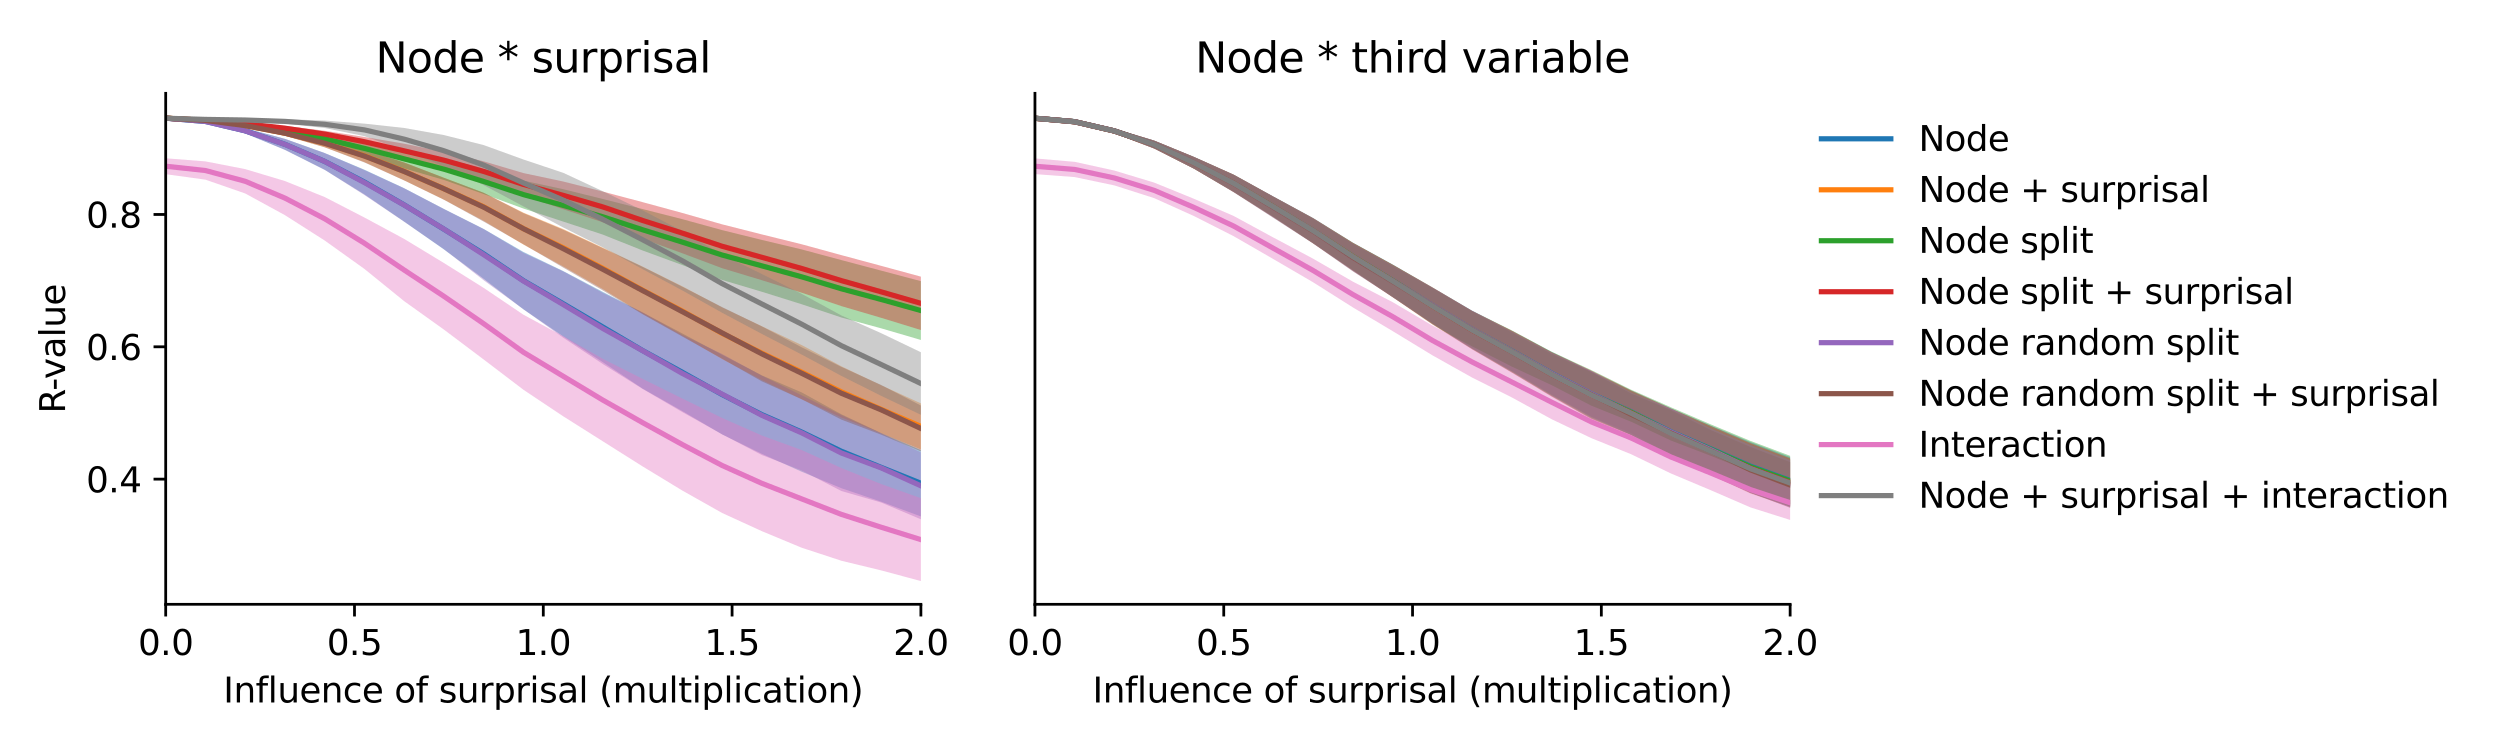 <?xml version="1.0" encoding="utf-8" standalone="no"?>
<!DOCTYPE svg PUBLIC "-//W3C//DTD SVG 1.1//EN"
  "http://www.w3.org/Graphics/SVG/1.1/DTD/svg11.dtd">
<svg xmlns:xlink="http://www.w3.org/1999/xlink" width="720pt" height="216pt" viewBox="0 0 720 216" xmlns="http://www.w3.org/2000/svg" version="1.1">
 <defs>
  <style type="text/css">*{stroke-linejoin: round; stroke-linecap: butt}</style>
 </defs>
 <g id="figure_1">
  <g id="patch_1">
   <path d="M 0 216 
L 720 216 
L 720 0 
L 0 0 
z
" style="fill: #ffffff"/>
  </g>
  <g id="axes_1">
   <g id="patch_2">
    <path d="M 47.72 174.04 
L 265.215 174.04 
L 265.215 26.88 
L 47.72 26.88 
z
" style="fill: #ffffff"/>
   </g>
   <g id="PolyCollection_1">
    <path d="M 47.72 33.58 
L 47.72 34.454 
L 59.167 35.411 
L 70.614 38.407 
L 82.061 43.146 
L 93.508 48.897 
L 104.956 55.988 
L 116.403 63.816 
L 127.85 71.83 
L 139.297 80.292 
L 150.744 89.081 
L 162.191 96.871 
L 173.638 104.326 
L 185.085 111.933 
L 196.532 118.405 
L 207.979 125.109 
L 219.427 130.717 
L 230.874 135.855 
L 242.321 140.608 
L 253.768 144.483 
L 265.215 148.742 
L 265.215 129.612 
L 265.215 129.612 
L 253.768 124.71 
L 242.321 119.317 
L 230.874 113.011 
L 219.427 108.118 
L 207.979 102.182 
L 196.532 96.045 
L 185.085 89.991 
L 173.638 84.069 
L 162.191 78.059 
L 150.744 72.557 
L 139.297 65.938 
L 127.85 60.186 
L 116.403 54.203 
L 104.956 48.875 
L 93.508 44.076 
L 82.061 39.989 
L 70.614 36.912 
L 59.167 34.542 
L 47.72 33.58 
z
" clip-path="url(#pd50d7412ef)" style="fill: #1f77b4; fill-opacity: 0.4"/>
   </g>
   <g id="PolyCollection_2">
    <path d="M 47.72 33.589 
L 47.72 34.464 
L 59.167 35.109 
L 70.614 36.614 
L 82.061 39.085 
L 93.508 42.406 
L 104.956 46.691 
L 116.403 51.941 
L 127.85 57.503 
L 139.297 63.602 
L 150.744 70.438 
L 162.191 76.737 
L 173.638 83.281 
L 185.085 90.374 
L 196.532 96.726 
L 207.979 103.448 
L 219.427 109.465 
L 230.874 114.988 
L 242.321 120.233 
L 253.768 124.807 
L 265.215 129.442 
L 265.215 116.173 
L 265.215 116.173 
L 253.768 110.964 
L 242.321 105.496 
L 230.874 99.374 
L 219.427 93.964 
L 207.979 88.55 
L 196.532 82.46 
L 185.085 76.786 
L 173.638 71.323 
L 162.191 65.953 
L 150.744 61.233 
L 139.297 55.53 
L 127.85 51.183 
L 116.403 46.773 
L 104.956 43.049 
L 93.508 40.081 
L 82.061 37.625 
L 70.614 35.71 
L 59.167 34.253 
L 47.72 33.589 
z
" clip-path="url(#pd50d7412ef)" style="fill: #ff7f0e; fill-opacity: 0.4"/>
   </g>
   <g id="PolyCollection_3">
    <path d="M 47.72 33.602 
L 47.72 34.456 
L 59.167 35.209 
L 70.614 36.628 
L 82.061 38.808 
L 93.508 41.344 
L 104.956 44.738 
L 116.403 48.499 
L 127.85 51.825 
L 139.297 55.895 
L 150.744 60.063 
L 162.191 63.817 
L 173.638 67.578 
L 185.085 72.148 
L 196.532 76.349 
L 207.979 80.627 
L 219.427 84.036 
L 230.874 87.622 
L 242.321 91.445 
L 253.768 94.558 
L 265.215 97.912 
L 265.215 80.972 
L 265.215 80.972 
L 253.768 77.939 
L 242.321 74.905 
L 230.874 71.832 
L 219.427 69.104 
L 207.979 66.277 
L 196.532 63.127 
L 185.085 60.214 
L 173.638 57.32 
L 162.191 54.485 
L 150.744 52.032 
L 139.297 48.658 
L 127.85 45.616 
L 116.403 43.018 
L 104.956 40.748 
L 93.508 38.552 
L 82.061 36.779 
L 70.614 35.476 
L 59.167 34.38 
L 47.72 33.602 
z
" clip-path="url(#pd50d7412ef)" style="fill: #2ca02c; fill-opacity: 0.4"/>
   </g>
   <g id="PolyCollection_4">
    <path d="M 47.72 33.613 
L 47.72 34.469 
L 59.167 35.093 
L 70.614 36.103 
L 82.061 37.609 
L 93.508 39.552 
L 104.956 42.209 
L 116.403 45.501 
L 127.85 48.541 
L 139.297 52.295 
L 150.744 56.388 
L 162.191 60.254 
L 173.638 64.037 
L 185.085 68.785 
L 196.532 72.955 
L 207.979 77.251 
L 219.427 80.709 
L 230.874 84.297 
L 242.321 88.165 
L 253.768 91.531 
L 265.215 95.052 
L 265.215 79.675 
L 265.215 79.675 
L 253.768 76.561 
L 242.321 73.478 
L 230.874 70.346 
L 219.427 67.514 
L 207.979 64.61 
L 196.532 61.339 
L 185.085 58.223 
L 173.638 55.181 
L 162.191 52.272 
L 150.744 49.847 
L 139.297 46.461 
L 127.85 43.738 
L 116.403 41.384 
L 104.956 39.449 
L 93.508 37.671 
L 82.061 36.24 
L 70.614 35.135 
L 59.167 34.236 
L 47.72 33.613 
z
" clip-path="url(#pd50d7412ef)" style="fill: #d62728; fill-opacity: 0.4"/>
   </g>
   <g id="PolyCollection_5">
    <path d="M 47.72 33.594 
L 47.72 34.476 
L 59.167 35.42 
L 70.614 38.43 
L 82.061 43.168 
L 93.508 48.91 
L 104.956 56.166 
L 116.403 63.856 
L 127.85 71.769 
L 139.297 80.721 
L 150.744 89.059 
L 162.191 97.251 
L 173.638 104.868 
L 185.085 112.021 
L 196.532 118.697 
L 207.979 125.085 
L 219.427 131.057 
L 230.874 135.481 
L 242.321 141.417 
L 253.768 144.725 
L 265.215 149.559 
L 265.215 130.275 
L 265.215 130.275 
L 253.768 124.767 
L 242.321 119.536 
L 230.874 113.843 
L 219.427 108.194 
L 207.979 101.965 
L 196.532 96.423 
L 185.085 89.995 
L 173.638 84.354 
L 162.191 78.156 
L 150.744 72.808 
L 139.297 65.976 
L 127.85 60.207 
L 116.403 54.248 
L 104.956 49.002 
L 93.508 44.089 
L 82.061 40.001 
L 70.614 36.94 
L 59.167 34.55 
L 47.72 33.594 
z
" clip-path="url(#pd50d7412ef)" style="fill: #9467bd; fill-opacity: 0.4"/>
   </g>
   <g id="PolyCollection_6">
    <path d="M 47.72 33.604 
L 47.72 34.486 
L 59.167 35.113 
L 70.614 36.636 
L 82.061 39.103 
L 93.508 42.428 
L 104.956 46.789 
L 116.403 51.968 
L 127.85 57.528 
L 139.297 63.827 
L 150.744 70.364 
L 162.191 77.058 
L 173.638 83.669 
L 185.085 90.518 
L 196.532 96.944 
L 207.979 103.332 
L 219.427 109.844 
L 230.874 114.99 
L 242.321 120.858 
L 253.768 125.19 
L 265.215 130.021 
L 265.215 116.798 
L 265.215 116.798 
L 253.768 110.876 
L 242.321 105.68 
L 230.874 100.017 
L 219.427 94.009 
L 207.979 88.449 
L 196.532 82.605 
L 185.085 76.868 
L 173.638 71.47 
L 162.191 66.148 
L 150.744 61.375 
L 139.297 55.514 
L 127.85 51.216 
L 116.403 46.819 
L 104.956 43.11 
L 93.508 40.092 
L 82.061 37.636 
L 70.614 35.729 
L 59.167 34.263 
L 47.72 33.604 
z
" clip-path="url(#pd50d7412ef)" style="fill: #8c564b; fill-opacity: 0.4"/>
   </g>
   <g id="PolyCollection_7">
    <path d="M 47.72 45.581 
L 47.72 50.168 
L 59.167 51.744 
L 70.614 55.719 
L 82.061 61.968 
L 93.508 69.268 
L 104.956 77.456 
L 116.403 86.737 
L 127.85 94.926 
L 139.297 103.537 
L 150.744 112.247 
L 162.191 119.887 
L 173.638 127.116 
L 185.085 134.337 
L 196.532 141.293 
L 207.979 147.745 
L 219.427 152.984 
L 230.874 157.743 
L 242.321 161.499 
L 253.768 164.273 
L 265.215 167.351 
L 265.215 143.481 
L 265.215 143.481 
L 253.768 139.409 
L 242.321 134.794 
L 230.874 129.614 
L 219.427 125.439 
L 207.979 120.381 
L 196.532 114.789 
L 185.085 109.123 
L 173.638 103.359 
L 162.191 96.82 
L 150.744 90.641 
L 139.297 82.911 
L 127.85 75.749 
L 116.403 68.811 
L 104.956 62.648 
L 93.508 56.746 
L 82.061 52.139 
L 70.614 48.705 
L 59.167 46.48 
L 47.72 45.581 
z
" clip-path="url(#pd50d7412ef)" style="fill: #e377c2; fill-opacity: 0.4"/>
   </g>
   <g id="PolyCollection_8">
    <path d="M 47.72 33.611 
L 47.72 34.484 
L 59.167 34.821 
L 70.614 35.002 
L 82.061 35.59 
L 93.508 36.871 
L 104.956 39.217 
L 116.403 43.291 
L 127.85 47.944 
L 139.297 53.312 
L 150.744 59.436 
L 162.191 65.502 
L 173.638 71.27 
L 185.085 77.53 
L 196.532 83.663 
L 207.979 90.088 
L 219.427 96.183 
L 230.874 102.111 
L 242.321 108.262 
L 253.768 114.005 
L 265.215 119.466 
L 265.215 101.448 
L 265.215 101.448 
L 253.768 95.955 
L 242.321 90.856 
L 230.874 84.613 
L 219.427 78.93 
L 207.979 73.3 
L 196.532 66.572 
L 185.085 60.587 
L 173.638 55.094 
L 162.191 49.767 
L 150.744 45.937 
L 139.297 41.782 
L 127.85 38.896 
L 116.403 36.859 
L 104.956 35.604 
L 93.508 34.723 
L 82.061 34.33 
L 70.614 34.13 
L 59.167 33.96 
L 47.72 33.611 
z
" clip-path="url(#pd50d7412ef)" style="fill: #7f7f7f; fill-opacity: 0.4"/>
   </g>
   <g id="matplotlib.axis_1">
    <g id="xtick_1">
     <g id="line2d_1">
      <defs>
       <path id="m42f8074845" d="M 0 0 
L 0 3.5 
" style="stroke: #000000; stroke-width: 0.8"/>
      </defs>
      <g>
       <use xlink:href="#m42f8074845" x="47.72" y="174.04" style="stroke: #000000; stroke-width: 0.8"/>
      </g>
     </g>
     <g id="text_1">
      <!-- 0.0 -->
      <g transform="translate(39.768 188.638)scale(0.1 -0.1)">
       <defs>
        <path id="DejaVuSans-30" d="M 2034 4250 
Q 1547 4250 1301 3770 
Q 1056 3291 1056 2328 
Q 1056 1369 1301 889 
Q 1547 409 2034 409 
Q 2525 409 2770 889 
Q 3016 1369 3016 2328 
Q 3016 3291 2770 3770 
Q 2525 4250 2034 4250 
z
M 2034 4750 
Q 2819 4750 3233 4129 
Q 3647 3509 3647 2328 
Q 3647 1150 3233 529 
Q 2819 -91 2034 -91 
Q 1250 -91 836 529 
Q 422 1150 422 2328 
Q 422 3509 836 4129 
Q 1250 4750 2034 4750 
z
" transform="scale(0.016)"/>
        <path id="DejaVuSans-2e" d="M 684 794 
L 1344 794 
L 1344 0 
L 684 0 
L 684 794 
z
" transform="scale(0.016)"/>
       </defs>
       <use xlink:href="#DejaVuSans-30"/>
       <use xlink:href="#DejaVuSans-2e" x="63.623"/>
       <use xlink:href="#DejaVuSans-30" x="95.41"/>
      </g>
     </g>
    </g>
    <g id="xtick_2">
     <g id="line2d_2">
      <g>
       <use xlink:href="#m42f8074845" x="102.094" y="174.04" style="stroke: #000000; stroke-width: 0.8"/>
      </g>
     </g>
     <g id="text_2">
      <!-- 0.5 -->
      <g transform="translate(94.142 188.638)scale(0.1 -0.1)">
       <defs>
        <path id="DejaVuSans-35" d="M 691 4666 
L 3169 4666 
L 3169 4134 
L 1269 4134 
L 1269 2991 
Q 1406 3038 1543 3061 
Q 1681 3084 1819 3084 
Q 2600 3084 3056 2656 
Q 3513 2228 3513 1497 
Q 3513 744 3044 326 
Q 2575 -91 1722 -91 
Q 1428 -91 1123 -41 
Q 819 9 494 109 
L 494 744 
Q 775 591 1075 516 
Q 1375 441 1709 441 
Q 2250 441 2565 725 
Q 2881 1009 2881 1497 
Q 2881 1984 2565 2268 
Q 2250 2553 1709 2553 
Q 1456 2553 1204 2497 
Q 953 2441 691 2322 
L 691 4666 
z
" transform="scale(0.016)"/>
       </defs>
       <use xlink:href="#DejaVuSans-30"/>
       <use xlink:href="#DejaVuSans-2e" x="63.623"/>
       <use xlink:href="#DejaVuSans-35" x="95.41"/>
      </g>
     </g>
    </g>
    <g id="xtick_3">
     <g id="line2d_3">
      <g>
       <use xlink:href="#m42f8074845" x="156.468" y="174.04" style="stroke: #000000; stroke-width: 0.8"/>
      </g>
     </g>
     <g id="text_3">
      <!-- 1.0 -->
      <g transform="translate(148.516 188.638)scale(0.1 -0.1)">
       <defs>
        <path id="DejaVuSans-31" d="M 794 531 
L 1825 531 
L 1825 4091 
L 703 3866 
L 703 4441 
L 1819 4666 
L 2450 4666 
L 2450 531 
L 3481 531 
L 3481 0 
L 794 0 
L 794 531 
z
" transform="scale(0.016)"/>
       </defs>
       <use xlink:href="#DejaVuSans-31"/>
       <use xlink:href="#DejaVuSans-2e" x="63.623"/>
       <use xlink:href="#DejaVuSans-30" x="95.41"/>
      </g>
     </g>
    </g>
    <g id="xtick_4">
     <g id="line2d_4">
      <g>
       <use xlink:href="#m42f8074845" x="210.841" y="174.04" style="stroke: #000000; stroke-width: 0.8"/>
      </g>
     </g>
     <g id="text_4">
      <!-- 1.5 -->
      <g transform="translate(202.89 188.638)scale(0.1 -0.1)">
       <use xlink:href="#DejaVuSans-31"/>
       <use xlink:href="#DejaVuSans-2e" x="63.623"/>
       <use xlink:href="#DejaVuSans-35" x="95.41"/>
      </g>
     </g>
    </g>
    <g id="xtick_5">
     <g id="line2d_5">
      <g>
       <use xlink:href="#m42f8074845" x="265.215" y="174.04" style="stroke: #000000; stroke-width: 0.8"/>
      </g>
     </g>
     <g id="text_5">
      <!-- 2.0 -->
      <g transform="translate(257.263 188.638)scale(0.1 -0.1)">
       <defs>
        <path id="DejaVuSans-32" d="M 1228 531 
L 3431 531 
L 3431 0 
L 469 0 
L 469 531 
Q 828 903 1448 1529 
Q 2069 2156 2228 2338 
Q 2531 2678 2651 2914 
Q 2772 3150 2772 3378 
Q 2772 3750 2511 3984 
Q 2250 4219 1831 4219 
Q 1534 4219 1204 4116 
Q 875 4013 500 3803 
L 500 4441 
Q 881 4594 1212 4672 
Q 1544 4750 1819 4750 
Q 2544 4750 2975 4387 
Q 3406 4025 3406 3419 
Q 3406 3131 3298 2873 
Q 3191 2616 2906 2266 
Q 2828 2175 2409 1742 
Q 1991 1309 1228 531 
z
" transform="scale(0.016)"/>
       </defs>
       <use xlink:href="#DejaVuSans-32"/>
       <use xlink:href="#DejaVuSans-2e" x="63.623"/>
       <use xlink:href="#DejaVuSans-30" x="95.41"/>
      </g>
     </g>
    </g>
    <g id="text_6">
     <!-- Influence of surprisal (multiplication) -->
     <g transform="translate(64.321 202.317)scale(0.1 -0.1)">
      <defs>
       <path id="DejaVuSans-49" d="M 628 4666 
L 1259 4666 
L 1259 0 
L 628 0 
L 628 4666 
z
" transform="scale(0.016)"/>
       <path id="DejaVuSans-6e" d="M 3513 2113 
L 3513 0 
L 2938 0 
L 2938 2094 
Q 2938 2591 2744 2837 
Q 2550 3084 2163 3084 
Q 1697 3084 1428 2787 
Q 1159 2491 1159 1978 
L 1159 0 
L 581 0 
L 581 3500 
L 1159 3500 
L 1159 2956 
Q 1366 3272 1645 3428 
Q 1925 3584 2291 3584 
Q 2894 3584 3203 3211 
Q 3513 2838 3513 2113 
z
" transform="scale(0.016)"/>
       <path id="DejaVuSans-66" d="M 2375 4863 
L 2375 4384 
L 1825 4384 
Q 1516 4384 1395 4259 
Q 1275 4134 1275 3809 
L 1275 3500 
L 2222 3500 
L 2222 3053 
L 1275 3053 
L 1275 0 
L 697 0 
L 697 3053 
L 147 3053 
L 147 3500 
L 697 3500 
L 697 3744 
Q 697 4328 969 4595 
Q 1241 4863 1831 4863 
L 2375 4863 
z
" transform="scale(0.016)"/>
       <path id="DejaVuSans-6c" d="M 603 4863 
L 1178 4863 
L 1178 0 
L 603 0 
L 603 4863 
z
" transform="scale(0.016)"/>
       <path id="DejaVuSans-75" d="M 544 1381 
L 544 3500 
L 1119 3500 
L 1119 1403 
Q 1119 906 1312 657 
Q 1506 409 1894 409 
Q 2359 409 2629 706 
Q 2900 1003 2900 1516 
L 2900 3500 
L 3475 3500 
L 3475 0 
L 2900 0 
L 2900 538 
Q 2691 219 2414 64 
Q 2138 -91 1772 -91 
Q 1169 -91 856 284 
Q 544 659 544 1381 
z
M 1991 3584 
L 1991 3584 
z
" transform="scale(0.016)"/>
       <path id="DejaVuSans-65" d="M 3597 1894 
L 3597 1613 
L 953 1613 
Q 991 1019 1311 708 
Q 1631 397 2203 397 
Q 2534 397 2845 478 
Q 3156 559 3463 722 
L 3463 178 
Q 3153 47 2828 -22 
Q 2503 -91 2169 -91 
Q 1331 -91 842 396 
Q 353 884 353 1716 
Q 353 2575 817 3079 
Q 1281 3584 2069 3584 
Q 2775 3584 3186 3129 
Q 3597 2675 3597 1894 
z
M 3022 2063 
Q 3016 2534 2758 2815 
Q 2500 3097 2075 3097 
Q 1594 3097 1305 2825 
Q 1016 2553 972 2059 
L 3022 2063 
z
" transform="scale(0.016)"/>
       <path id="DejaVuSans-63" d="M 3122 3366 
L 3122 2828 
Q 2878 2963 2633 3030 
Q 2388 3097 2138 3097 
Q 1578 3097 1268 2742 
Q 959 2388 959 1747 
Q 959 1106 1268 751 
Q 1578 397 2138 397 
Q 2388 397 2633 464 
Q 2878 531 3122 666 
L 3122 134 
Q 2881 22 2623 -34 
Q 2366 -91 2075 -91 
Q 1284 -91 818 406 
Q 353 903 353 1747 
Q 353 2603 823 3093 
Q 1294 3584 2113 3584 
Q 2378 3584 2631 3529 
Q 2884 3475 3122 3366 
z
" transform="scale(0.016)"/>
       <path id="DejaVuSans-20" transform="scale(0.016)"/>
       <path id="DejaVuSans-6f" d="M 1959 3097 
Q 1497 3097 1228 2736 
Q 959 2375 959 1747 
Q 959 1119 1226 758 
Q 1494 397 1959 397 
Q 2419 397 2687 759 
Q 2956 1122 2956 1747 
Q 2956 2369 2687 2733 
Q 2419 3097 1959 3097 
z
M 1959 3584 
Q 2709 3584 3137 3096 
Q 3566 2609 3566 1747 
Q 3566 888 3137 398 
Q 2709 -91 1959 -91 
Q 1206 -91 779 398 
Q 353 888 353 1747 
Q 353 2609 779 3096 
Q 1206 3584 1959 3584 
z
" transform="scale(0.016)"/>
       <path id="DejaVuSans-73" d="M 2834 3397 
L 2834 2853 
Q 2591 2978 2328 3040 
Q 2066 3103 1784 3103 
Q 1356 3103 1142 2972 
Q 928 2841 928 2578 
Q 928 2378 1081 2264 
Q 1234 2150 1697 2047 
L 1894 2003 
Q 2506 1872 2764 1633 
Q 3022 1394 3022 966 
Q 3022 478 2636 193 
Q 2250 -91 1575 -91 
Q 1294 -91 989 -36 
Q 684 19 347 128 
L 347 722 
Q 666 556 975 473 
Q 1284 391 1588 391 
Q 1994 391 2212 530 
Q 2431 669 2431 922 
Q 2431 1156 2273 1281 
Q 2116 1406 1581 1522 
L 1381 1569 
Q 847 1681 609 1914 
Q 372 2147 372 2553 
Q 372 3047 722 3315 
Q 1072 3584 1716 3584 
Q 2034 3584 2315 3537 
Q 2597 3491 2834 3397 
z
" transform="scale(0.016)"/>
       <path id="DejaVuSans-72" d="M 2631 2963 
Q 2534 3019 2420 3045 
Q 2306 3072 2169 3072 
Q 1681 3072 1420 2755 
Q 1159 2438 1159 1844 
L 1159 0 
L 581 0 
L 581 3500 
L 1159 3500 
L 1159 2956 
Q 1341 3275 1631 3429 
Q 1922 3584 2338 3584 
Q 2397 3584 2469 3576 
Q 2541 3569 2628 3553 
L 2631 2963 
z
" transform="scale(0.016)"/>
       <path id="DejaVuSans-70" d="M 1159 525 
L 1159 -1331 
L 581 -1331 
L 581 3500 
L 1159 3500 
L 1159 2969 
Q 1341 3281 1617 3432 
Q 1894 3584 2278 3584 
Q 2916 3584 3314 3078 
Q 3713 2572 3713 1747 
Q 3713 922 3314 415 
Q 2916 -91 2278 -91 
Q 1894 -91 1617 61 
Q 1341 213 1159 525 
z
M 3116 1747 
Q 3116 2381 2855 2742 
Q 2594 3103 2138 3103 
Q 1681 3103 1420 2742 
Q 1159 2381 1159 1747 
Q 1159 1113 1420 752 
Q 1681 391 2138 391 
Q 2594 391 2855 752 
Q 3116 1113 3116 1747 
z
" transform="scale(0.016)"/>
       <path id="DejaVuSans-69" d="M 603 3500 
L 1178 3500 
L 1178 0 
L 603 0 
L 603 3500 
z
M 603 4863 
L 1178 4863 
L 1178 4134 
L 603 4134 
L 603 4863 
z
" transform="scale(0.016)"/>
       <path id="DejaVuSans-61" d="M 2194 1759 
Q 1497 1759 1228 1600 
Q 959 1441 959 1056 
Q 959 750 1161 570 
Q 1363 391 1709 391 
Q 2188 391 2477 730 
Q 2766 1069 2766 1631 
L 2766 1759 
L 2194 1759 
z
M 3341 1997 
L 3341 0 
L 2766 0 
L 2766 531 
Q 2569 213 2275 61 
Q 1981 -91 1556 -91 
Q 1019 -91 701 211 
Q 384 513 384 1019 
Q 384 1609 779 1909 
Q 1175 2209 1959 2209 
L 2766 2209 
L 2766 2266 
Q 2766 2663 2505 2880 
Q 2244 3097 1772 3097 
Q 1472 3097 1187 3025 
Q 903 2953 641 2809 
L 641 3341 
Q 956 3463 1253 3523 
Q 1550 3584 1831 3584 
Q 2591 3584 2966 3190 
Q 3341 2797 3341 1997 
z
" transform="scale(0.016)"/>
       <path id="DejaVuSans-28" d="M 1984 4856 
Q 1566 4138 1362 3434 
Q 1159 2731 1159 2009 
Q 1159 1288 1364 580 
Q 1569 -128 1984 -844 
L 1484 -844 
Q 1016 -109 783 600 
Q 550 1309 550 2009 
Q 550 2706 781 3412 
Q 1013 4119 1484 4856 
L 1984 4856 
z
" transform="scale(0.016)"/>
       <path id="DejaVuSans-6d" d="M 3328 2828 
Q 3544 3216 3844 3400 
Q 4144 3584 4550 3584 
Q 5097 3584 5394 3201 
Q 5691 2819 5691 2113 
L 5691 0 
L 5113 0 
L 5113 2094 
Q 5113 2597 4934 2840 
Q 4756 3084 4391 3084 
Q 3944 3084 3684 2787 
Q 3425 2491 3425 1978 
L 3425 0 
L 2847 0 
L 2847 2094 
Q 2847 2600 2669 2842 
Q 2491 3084 2119 3084 
Q 1678 3084 1418 2786 
Q 1159 2488 1159 1978 
L 1159 0 
L 581 0 
L 581 3500 
L 1159 3500 
L 1159 2956 
Q 1356 3278 1631 3431 
Q 1906 3584 2284 3584 
Q 2666 3584 2933 3390 
Q 3200 3197 3328 2828 
z
" transform="scale(0.016)"/>
       <path id="DejaVuSans-74" d="M 1172 4494 
L 1172 3500 
L 2356 3500 
L 2356 3053 
L 1172 3053 
L 1172 1153 
Q 1172 725 1289 603 
Q 1406 481 1766 481 
L 2356 481 
L 2356 0 
L 1766 0 
Q 1100 0 847 248 
Q 594 497 594 1153 
L 594 3053 
L 172 3053 
L 172 3500 
L 594 3500 
L 594 4494 
L 1172 4494 
z
" transform="scale(0.016)"/>
       <path id="DejaVuSans-29" d="M 513 4856 
L 1013 4856 
Q 1481 4119 1714 3412 
Q 1947 2706 1947 2009 
Q 1947 1309 1714 600 
Q 1481 -109 1013 -844 
L 513 -844 
Q 928 -128 1133 580 
Q 1338 1288 1338 2009 
Q 1338 2731 1133 3434 
Q 928 4138 513 4856 
z
" transform="scale(0.016)"/>
      </defs>
      <use xlink:href="#DejaVuSans-49"/>
      <use xlink:href="#DejaVuSans-6e" x="29.492"/>
      <use xlink:href="#DejaVuSans-66" x="92.871"/>
      <use xlink:href="#DejaVuSans-6c" x="128.076"/>
      <use xlink:href="#DejaVuSans-75" x="155.859"/>
      <use xlink:href="#DejaVuSans-65" x="219.238"/>
      <use xlink:href="#DejaVuSans-6e" x="280.762"/>
      <use xlink:href="#DejaVuSans-63" x="344.141"/>
      <use xlink:href="#DejaVuSans-65" x="399.121"/>
      <use xlink:href="#DejaVuSans-20" x="460.645"/>
      <use xlink:href="#DejaVuSans-6f" x="492.432"/>
      <use xlink:href="#DejaVuSans-66" x="553.613"/>
      <use xlink:href="#DejaVuSans-20" x="588.818"/>
      <use xlink:href="#DejaVuSans-73" x="620.605"/>
      <use xlink:href="#DejaVuSans-75" x="672.705"/>
      <use xlink:href="#DejaVuSans-72" x="736.084"/>
      <use xlink:href="#DejaVuSans-70" x="777.197"/>
      <use xlink:href="#DejaVuSans-72" x="840.674"/>
      <use xlink:href="#DejaVuSans-69" x="881.787"/>
      <use xlink:href="#DejaVuSans-73" x="909.57"/>
      <use xlink:href="#DejaVuSans-61" x="961.67"/>
      <use xlink:href="#DejaVuSans-6c" x="1022.949"/>
      <use xlink:href="#DejaVuSans-20" x="1050.732"/>
      <use xlink:href="#DejaVuSans-28" x="1082.52"/>
      <use xlink:href="#DejaVuSans-6d" x="1121.533"/>
      <use xlink:href="#DejaVuSans-75" x="1218.945"/>
      <use xlink:href="#DejaVuSans-6c" x="1282.324"/>
      <use xlink:href="#DejaVuSans-74" x="1310.107"/>
      <use xlink:href="#DejaVuSans-69" x="1349.316"/>
      <use xlink:href="#DejaVuSans-70" x="1377.1"/>
      <use xlink:href="#DejaVuSans-6c" x="1440.576"/>
      <use xlink:href="#DejaVuSans-69" x="1468.359"/>
      <use xlink:href="#DejaVuSans-63" x="1496.143"/>
      <use xlink:href="#DejaVuSans-61" x="1551.123"/>
      <use xlink:href="#DejaVuSans-74" x="1612.402"/>
      <use xlink:href="#DejaVuSans-69" x="1651.611"/>
      <use xlink:href="#DejaVuSans-6f" x="1679.395"/>
      <use xlink:href="#DejaVuSans-6e" x="1740.576"/>
      <use xlink:href="#DejaVuSans-29" x="1803.955"/>
     </g>
    </g>
   </g>
   <g id="matplotlib.axis_2">
    <g id="ytick_1">
     <g id="line2d_6">
      <defs>
       <path id="m4d692fd49a" d="M 0 0 
L -3.5 0 
" style="stroke: #000000; stroke-width: 0.8"/>
      </defs>
      <g>
       <use xlink:href="#m4d692fd49a" x="47.72" y="137.996" style="stroke: #000000; stroke-width: 0.8"/>
      </g>
     </g>
     <g id="text_7">
      <!-- 0.4 -->
      <g transform="translate(24.817 141.796)scale(0.1 -0.1)">
       <defs>
        <path id="DejaVuSans-34" d="M 2419 4116 
L 825 1625 
L 2419 1625 
L 2419 4116 
z
M 2253 4666 
L 3047 4666 
L 3047 1625 
L 3713 1625 
L 3713 1100 
L 3047 1100 
L 3047 0 
L 2419 0 
L 2419 1100 
L 313 1100 
L 313 1709 
L 2253 4666 
z
" transform="scale(0.016)"/>
       </defs>
       <use xlink:href="#DejaVuSans-30"/>
       <use xlink:href="#DejaVuSans-2e" x="63.623"/>
       <use xlink:href="#DejaVuSans-34" x="95.41"/>
      </g>
     </g>
    </g>
    <g id="ytick_2">
     <g id="line2d_7">
      <g>
       <use xlink:href="#m4d692fd49a" x="47.72" y="99.88" style="stroke: #000000; stroke-width: 0.8"/>
      </g>
     </g>
     <g id="text_8">
      <!-- 0.6 -->
      <g transform="translate(24.817 103.679)scale(0.1 -0.1)">
       <defs>
        <path id="DejaVuSans-36" d="M 2113 2584 
Q 1688 2584 1439 2293 
Q 1191 2003 1191 1497 
Q 1191 994 1439 701 
Q 1688 409 2113 409 
Q 2538 409 2786 701 
Q 3034 994 3034 1497 
Q 3034 2003 2786 2293 
Q 2538 2584 2113 2584 
z
M 3366 4563 
L 3366 3988 
Q 3128 4100 2886 4159 
Q 2644 4219 2406 4219 
Q 1781 4219 1451 3797 
Q 1122 3375 1075 2522 
Q 1259 2794 1537 2939 
Q 1816 3084 2150 3084 
Q 2853 3084 3261 2657 
Q 3669 2231 3669 1497 
Q 3669 778 3244 343 
Q 2819 -91 2113 -91 
Q 1303 -91 875 529 
Q 447 1150 447 2328 
Q 447 3434 972 4092 
Q 1497 4750 2381 4750 
Q 2619 4750 2861 4703 
Q 3103 4656 3366 4563 
z
" transform="scale(0.016)"/>
       </defs>
       <use xlink:href="#DejaVuSans-30"/>
       <use xlink:href="#DejaVuSans-2e" x="63.623"/>
       <use xlink:href="#DejaVuSans-36" x="95.41"/>
      </g>
     </g>
    </g>
    <g id="ytick_3">
     <g id="line2d_8">
      <g>
       <use xlink:href="#m4d692fd49a" x="47.72" y="61.763" style="stroke: #000000; stroke-width: 0.8"/>
      </g>
     </g>
     <g id="text_9">
      <!-- 0.8 -->
      <g transform="translate(24.817 65.562)scale(0.1 -0.1)">
       <defs>
        <path id="DejaVuSans-38" d="M 2034 2216 
Q 1584 2216 1326 1975 
Q 1069 1734 1069 1313 
Q 1069 891 1326 650 
Q 1584 409 2034 409 
Q 2484 409 2743 651 
Q 3003 894 3003 1313 
Q 3003 1734 2745 1975 
Q 2488 2216 2034 2216 
z
M 1403 2484 
Q 997 2584 770 2862 
Q 544 3141 544 3541 
Q 544 4100 942 4425 
Q 1341 4750 2034 4750 
Q 2731 4750 3128 4425 
Q 3525 4100 3525 3541 
Q 3525 3141 3298 2862 
Q 3072 2584 2669 2484 
Q 3125 2378 3379 2068 
Q 3634 1759 3634 1313 
Q 3634 634 3220 271 
Q 2806 -91 2034 -91 
Q 1263 -91 848 271 
Q 434 634 434 1313 
Q 434 1759 690 2068 
Q 947 2378 1403 2484 
z
M 1172 3481 
Q 1172 3119 1398 2916 
Q 1625 2713 2034 2713 
Q 2441 2713 2670 2916 
Q 2900 3119 2900 3481 
Q 2900 3844 2670 4047 
Q 2441 4250 2034 4250 
Q 1625 4250 1398 4047 
Q 1172 3844 1172 3481 
z
" transform="scale(0.016)"/>
       </defs>
       <use xlink:href="#DejaVuSans-30"/>
       <use xlink:href="#DejaVuSans-2e" x="63.623"/>
       <use xlink:href="#DejaVuSans-38" x="95.41"/>
      </g>
     </g>
    </g>
    <g id="text_10">
     <!-- R-value -->
     <g transform="translate(18.737 119.065)rotate(-90)scale(0.1 -0.1)">
      <defs>
       <path id="DejaVuSans-52" d="M 2841 2188 
Q 3044 2119 3236 1894 
Q 3428 1669 3622 1275 
L 4263 0 
L 3584 0 
L 2988 1197 
Q 2756 1666 2539 1819 
Q 2322 1972 1947 1972 
L 1259 1972 
L 1259 0 
L 628 0 
L 628 4666 
L 2053 4666 
Q 2853 4666 3247 4331 
Q 3641 3997 3641 3322 
Q 3641 2881 3436 2590 
Q 3231 2300 2841 2188 
z
M 1259 4147 
L 1259 2491 
L 2053 2491 
Q 2509 2491 2742 2702 
Q 2975 2913 2975 3322 
Q 2975 3731 2742 3939 
Q 2509 4147 2053 4147 
L 1259 4147 
z
" transform="scale(0.016)"/>
       <path id="DejaVuSans-2d" d="M 313 2009 
L 1997 2009 
L 1997 1497 
L 313 1497 
L 313 2009 
z
" transform="scale(0.016)"/>
       <path id="DejaVuSans-76" d="M 191 3500 
L 800 3500 
L 1894 563 
L 2988 3500 
L 3597 3500 
L 2284 0 
L 1503 0 
L 191 3500 
z
" transform="scale(0.016)"/>
      </defs>
      <use xlink:href="#DejaVuSans-52"/>
      <use xlink:href="#DejaVuSans-2d" x="65.482"/>
      <use xlink:href="#DejaVuSans-76" x="98.941"/>
      <use xlink:href="#DejaVuSans-61" x="158.121"/>
      <use xlink:href="#DejaVuSans-6c" x="219.4"/>
      <use xlink:href="#DejaVuSans-75" x="247.184"/>
      <use xlink:href="#DejaVuSans-65" x="310.562"/>
     </g>
    </g>
   </g>
   <g id="line2d_9">
    <path d="M 47.72 34.017 
L 59.167 34.976 
L 70.614 37.66 
L 82.061 41.567 
L 93.508 46.487 
L 104.956 52.431 
L 116.403 59.009 
L 127.85 66.008 
L 139.297 73.115 
L 150.744 80.819 
L 162.191 87.465 
L 173.638 94.198 
L 185.085 100.962 
L 196.532 107.225 
L 207.979 113.645 
L 219.427 119.418 
L 230.874 124.433 
L 242.321 129.962 
L 253.768 134.596 
L 265.215 139.177 
" clip-path="url(#pd50d7412ef)" style="fill: none; stroke: #1f77b4; stroke-width: 1.5; stroke-linecap: square"/>
   </g>
   <g id="line2d_10">
    <path d="M 47.72 34.026 
L 59.167 34.681 
L 70.614 36.162 
L 82.061 38.355 
L 93.508 41.243 
L 104.956 44.87 
L 116.403 49.357 
L 127.85 54.343 
L 139.297 59.566 
L 150.744 65.836 
L 162.191 71.345 
L 173.638 77.302 
L 185.085 83.58 
L 196.532 89.593 
L 207.979 95.999 
L 219.427 101.715 
L 230.874 107.181 
L 242.321 112.864 
L 253.768 117.886 
L 265.215 122.807 
" clip-path="url(#pd50d7412ef)" style="fill: none; stroke: #ff7f0e; stroke-width: 1.5; stroke-linecap: square"/>
   </g>
   <g id="line2d_11">
    <path d="M 47.72 34.029 
L 59.167 34.794 
L 70.614 36.052 
L 82.061 37.793 
L 93.508 39.948 
L 104.956 42.743 
L 116.403 45.759 
L 127.85 48.721 
L 139.297 52.277 
L 150.744 56.047 
L 162.191 59.151 
L 173.638 62.449 
L 185.085 66.181 
L 196.532 69.738 
L 207.979 73.452 
L 219.427 76.57 
L 230.874 79.727 
L 242.321 83.175 
L 253.768 86.248 
L 265.215 89.442 
" clip-path="url(#pd50d7412ef)" style="fill: none; stroke: #2ca02c; stroke-width: 1.5; stroke-linecap: square"/>
   </g>
   <g id="line2d_12">
    <path d="M 47.72 34.041 
L 59.167 34.665 
L 70.614 35.619 
L 82.061 36.925 
L 93.508 38.611 
L 104.956 40.829 
L 116.403 43.443 
L 127.85 46.139 
L 139.297 49.378 
L 150.744 53.118 
L 162.191 56.263 
L 173.638 59.609 
L 185.085 63.504 
L 196.532 67.147 
L 207.979 70.93 
L 219.427 74.111 
L 230.874 77.322 
L 242.321 80.822 
L 253.768 84.046 
L 265.215 87.363 
" clip-path="url(#pd50d7412ef)" style="fill: none; stroke: #d62728; stroke-width: 1.5; stroke-linecap: square"/>
   </g>
   <g id="line2d_13">
    <path d="M 47.72 34.035 
L 59.167 34.985 
L 70.614 37.685 
L 82.061 41.585 
L 93.508 46.499 
L 104.956 52.584 
L 116.403 59.052 
L 127.85 65.988 
L 139.297 73.349 
L 150.744 80.933 
L 162.191 87.704 
L 173.638 94.611 
L 185.085 101.008 
L 196.532 107.56 
L 207.979 113.525 
L 219.427 119.626 
L 230.874 124.662 
L 242.321 130.477 
L 253.768 134.746 
L 265.215 139.917 
" clip-path="url(#pd50d7412ef)" style="fill: none; stroke: #9467bd; stroke-width: 1.5; stroke-linecap: square"/>
   </g>
   <g id="line2d_14">
    <path d="M 47.72 34.045 
L 59.167 34.688 
L 70.614 36.182 
L 82.061 38.369 
L 93.508 41.26 
L 104.956 44.949 
L 116.403 49.394 
L 127.85 54.372 
L 139.297 59.67 
L 150.744 65.869 
L 162.191 71.603 
L 173.638 77.569 
L 185.085 83.693 
L 196.532 89.775 
L 207.979 95.891 
L 219.427 101.926 
L 230.874 107.503 
L 242.321 113.269 
L 253.768 118.033 
L 265.215 123.409 
" clip-path="url(#pd50d7412ef)" style="fill: none; stroke: #8c564b; stroke-width: 1.5; stroke-linecap: square"/>
   </g>
   <g id="line2d_15">
    <path d="M 47.72 47.874 
L 59.167 49.112 
L 70.614 52.212 
L 82.061 57.054 
L 93.508 63.007 
L 104.956 70.052 
L 116.403 77.774 
L 127.85 85.337 
L 139.297 93.224 
L 150.744 101.444 
L 162.191 108.353 
L 173.638 115.238 
L 185.085 121.73 
L 196.532 128.041 
L 207.979 134.063 
L 219.427 139.211 
L 230.874 143.679 
L 242.321 148.147 
L 253.768 151.841 
L 265.215 155.416 
" clip-path="url(#pd50d7412ef)" style="fill: none; stroke: #e377c2; stroke-width: 1.5; stroke-linecap: square"/>
   </g>
   <g id="line2d_16">
    <path d="M 47.72 34.047 
L 59.167 34.391 
L 70.614 34.566 
L 82.061 34.96 
L 93.508 35.797 
L 104.956 37.411 
L 116.403 40.075 
L 127.85 43.42 
L 139.297 47.547 
L 150.744 52.686 
L 162.191 57.635 
L 173.638 63.182 
L 185.085 69.059 
L 196.532 75.118 
L 207.979 81.694 
L 219.427 87.557 
L 230.874 93.362 
L 242.321 99.559 
L 253.768 104.98 
L 265.215 110.457 
" clip-path="url(#pd50d7412ef)" style="fill: none; stroke: #7f7f7f; stroke-width: 1.5; stroke-linecap: square"/>
   </g>
   <g id="patch_3">
    <path d="M 47.72 174.04 
L 47.72 26.88 
" style="fill: none; stroke: #000000; stroke-width: 0.8; stroke-linejoin: miter; stroke-linecap: square"/>
   </g>
   <g id="patch_4">
    <path d="M 47.72 174.04 
L 265.215 174.04 
" style="fill: none; stroke: #000000; stroke-width: 0.8; stroke-linejoin: miter; stroke-linecap: square"/>
   </g>
   <g id="text_11">
    <!-- Node * surprisal -->
    <g transform="translate(108.186 20.88)scale(0.12 -0.12)">
     <defs>
      <path id="DejaVuSans-4e" d="M 628 4666 
L 1478 4666 
L 3547 763 
L 3547 4666 
L 4159 4666 
L 4159 0 
L 3309 0 
L 1241 3903 
L 1241 0 
L 628 0 
L 628 4666 
z
" transform="scale(0.016)"/>
      <path id="DejaVuSans-64" d="M 2906 2969 
L 2906 4863 
L 3481 4863 
L 3481 0 
L 2906 0 
L 2906 525 
Q 2725 213 2448 61 
Q 2172 -91 1784 -91 
Q 1150 -91 751 415 
Q 353 922 353 1747 
Q 353 2572 751 3078 
Q 1150 3584 1784 3584 
Q 2172 3584 2448 3432 
Q 2725 3281 2906 2969 
z
M 947 1747 
Q 947 1113 1208 752 
Q 1469 391 1925 391 
Q 2381 391 2643 752 
Q 2906 1113 2906 1747 
Q 2906 2381 2643 2742 
Q 2381 3103 1925 3103 
Q 1469 3103 1208 2742 
Q 947 2381 947 1747 
z
" transform="scale(0.016)"/>
      <path id="DejaVuSans-2a" d="M 3009 3897 
L 1888 3291 
L 3009 2681 
L 2828 2375 
L 1778 3009 
L 1778 1831 
L 1422 1831 
L 1422 3009 
L 372 2375 
L 191 2681 
L 1313 3291 
L 191 3897 
L 372 4206 
L 1422 3572 
L 1422 4750 
L 1778 4750 
L 1778 3572 
L 2828 4206 
L 3009 3897 
z
" transform="scale(0.016)"/>
     </defs>
     <use xlink:href="#DejaVuSans-4e"/>
     <use xlink:href="#DejaVuSans-6f" x="74.805"/>
     <use xlink:href="#DejaVuSans-64" x="135.986"/>
     <use xlink:href="#DejaVuSans-65" x="199.463"/>
     <use xlink:href="#DejaVuSans-20" x="260.986"/>
     <use xlink:href="#DejaVuSans-2a" x="292.773"/>
     <use xlink:href="#DejaVuSans-20" x="342.773"/>
     <use xlink:href="#DejaVuSans-73" x="374.561"/>
     <use xlink:href="#DejaVuSans-75" x="426.66"/>
     <use xlink:href="#DejaVuSans-72" x="490.039"/>
     <use xlink:href="#DejaVuSans-70" x="531.152"/>
     <use xlink:href="#DejaVuSans-72" x="594.629"/>
     <use xlink:href="#DejaVuSans-69" x="635.742"/>
     <use xlink:href="#DejaVuSans-73" x="663.525"/>
     <use xlink:href="#DejaVuSans-61" x="715.625"/>
     <use xlink:href="#DejaVuSans-6c" x="776.904"/>
    </g>
   </g>
  </g>
  <g id="axes_2">
   <g id="patch_5">
    <path d="M 298.065 174.04 
L 515.56 174.04 
L 515.56 26.88 
L 298.065 26.88 
z
" style="fill: #ffffff"/>
   </g>
   <g id="PolyCollection_9">
    <path d="M 298.065 33.569 
L 298.065 34.502 
L 309.512 35.616 
L 320.959 38.385 
L 332.406 42.721 
L 343.853 48.526 
L 355.301 55.188 
L 366.748 62.41 
L 378.195 69.973 
L 389.642 77.758 
L 401.089 85.405 
L 412.536 93.102 
L 423.983 100.265 
L 435.43 106.833 
L 446.877 113.668 
L 458.324 119.952 
L 469.772 124.715 
L 481.219 131.095 
L 492.666 135.926 
L 504.113 141.208 
L 515.56 145.125 
L 515.56 131.634 
L 515.56 131.634 
L 504.113 127.306 
L 492.666 122.562 
L 481.219 117.62 
L 469.772 112.491 
L 458.324 106.941 
L 446.877 101.356 
L 435.43 95.307 
L 423.983 89.491 
L 412.536 82.816 
L 401.089 76.153 
L 389.642 69.87 
L 378.195 62.771 
L 366.748 56.585 
L 355.301 50.286 
L 343.853 45.164 
L 332.406 40.481 
L 320.959 37.024 
L 309.512 34.459 
L 298.065 33.569 
z
" clip-path="url(#pb9b50dcb29)" style="fill: #1f77b4; fill-opacity: 0.4"/>
   </g>
   <g id="PolyCollection_10">
    <path d="M 298.065 33.582 
L 298.065 34.516 
L 309.512 35.631 
L 320.959 38.403 
L 332.406 42.749 
L 343.853 48.559 
L 355.301 55.247 
L 366.748 62.456 
L 378.195 70.02 
L 389.642 77.811 
L 401.089 85.455 
L 412.536 93.181 
L 423.983 100.304 
L 435.43 106.886 
L 446.877 113.757 
L 458.324 120.033 
L 469.772 124.795 
L 481.219 131.175 
L 492.666 135.99 
L 504.113 141.3 
L 515.56 145.193 
L 515.56 132.206 
L 515.56 132.206 
L 504.113 127.879 
L 492.666 123.018 
L 481.219 118.04 
L 469.772 112.797 
L 458.324 107.215 
L 446.877 101.611 
L 435.43 95.522 
L 423.983 89.651 
L 412.536 82.945 
L 401.089 76.285 
L 389.642 69.945 
L 378.195 62.836 
L 366.748 56.638 
L 355.301 50.293 
L 343.853 45.195 
L 332.406 40.506 
L 320.959 37.044 
L 309.512 34.479 
L 298.065 33.582 
z
" clip-path="url(#pb9b50dcb29)" style="fill: #ff7f0e; fill-opacity: 0.4"/>
   </g>
   <g id="PolyCollection_11">
    <path d="M 298.065 33.583 
L 298.065 34.528 
L 309.512 35.62 
L 320.959 38.406 
L 332.406 42.733 
L 343.853 48.563 
L 355.301 55.219 
L 366.748 62.46 
L 378.195 70.016 
L 389.642 77.83 
L 401.089 85.521 
L 412.536 93.362 
L 423.983 100.542 
L 435.43 107.247 
L 446.877 114.088 
L 458.324 120.59 
L 469.772 125.287 
L 481.219 131.747 
L 492.666 136.557 
L 504.113 141.893 
L 515.56 145.795 
L 515.56 131.272 
L 515.56 131.272 
L 504.113 126.975 
L 492.666 122.21 
L 481.219 117.296 
L 469.772 112.242 
L 458.324 106.606 
L 446.877 101.293 
L 435.43 95.169 
L 423.983 89.515 
L 412.536 82.767 
L 401.089 76.237 
L 389.642 69.974 
L 378.195 62.912 
L 366.748 56.676 
L 355.301 50.369 
L 343.853 45.232 
L 332.406 40.511 
L 320.959 37.045 
L 309.512 34.484 
L 298.065 33.583 
z
" clip-path="url(#pb9b50dcb29)" style="fill: #2ca02c; fill-opacity: 0.4"/>
   </g>
   <g id="PolyCollection_12">
    <path d="M 298.065 33.598 
L 298.065 34.542 
L 309.512 35.641 
L 320.959 38.424 
L 332.406 42.759 
L 343.853 48.586 
L 355.301 55.256 
L 366.748 62.492 
L 378.195 70.07 
L 389.642 77.913 
L 401.089 85.62 
L 412.536 93.465 
L 423.983 100.641 
L 435.43 107.349 
L 446.877 114.249 
L 458.324 120.743 
L 469.772 125.436 
L 481.219 131.949 
L 492.666 136.766 
L 504.113 142.115 
L 515.56 146.034 
L 515.56 131.962 
L 515.56 131.962 
L 504.113 127.589 
L 492.666 122.67 
L 481.219 117.648 
L 469.772 112.465 
L 458.324 106.765 
L 446.877 101.438 
L 435.43 95.253 
L 423.983 89.552 
L 412.536 82.759 
L 401.089 76.248 
L 389.642 69.977 
L 378.195 62.895 
L 366.748 56.681 
L 355.301 50.352 
L 343.853 45.23 
L 332.406 40.516 
L 320.959 37.051 
L 309.512 34.502 
L 298.065 33.598 
z
" clip-path="url(#pb9b50dcb29)" style="fill: #d62728; fill-opacity: 0.4"/>
   </g>
   <g id="PolyCollection_13">
    <path d="M 298.065 33.58 
L 298.065 34.514 
L 309.512 35.622 
L 320.959 38.395 
L 332.406 42.769 
L 343.853 48.544 
L 355.301 55.324 
L 366.748 62.711 
L 378.195 70.103 
L 389.642 78.102 
L 401.089 85.525 
L 412.536 93.102 
L 423.983 100.365 
L 435.43 106.877 
L 446.877 113.645 
L 458.324 120.042 
L 469.772 125.245 
L 481.219 131.198 
L 492.666 135.714 
L 504.113 141.817 
L 515.56 146.19 
L 515.56 132.564 
L 515.56 132.564 
L 504.113 128.161 
L 492.666 123.372 
L 481.219 117.696 
L 469.772 113.044 
L 458.324 106.9 
L 446.877 101.614 
L 435.43 95.543 
L 423.983 89.512 
L 412.536 82.853 
L 401.089 76.453 
L 389.642 70.155 
L 378.195 62.897 
L 366.748 56.63 
L 355.301 50.336 
L 343.853 45.198 
L 332.406 40.479 
L 320.959 37.032 
L 309.512 34.474 
L 298.065 33.58 
z
" clip-path="url(#pb9b50dcb29)" style="fill: #9467bd; fill-opacity: 0.4"/>
   </g>
   <g id="PolyCollection_14">
    <path d="M 298.065 33.594 
L 298.065 34.529 
L 309.512 35.638 
L 320.959 38.412 
L 332.406 42.795 
L 343.853 48.577 
L 355.301 55.379 
L 366.748 62.752 
L 378.195 70.15 
L 389.642 78.16 
L 401.089 85.567 
L 412.536 93.174 
L 423.983 100.405 
L 435.43 106.933 
L 446.877 113.738 
L 458.324 120.118 
L 469.772 125.308 
L 481.219 131.273 
L 492.666 135.759 
L 504.113 141.912 
L 515.56 146.264 
L 515.56 133.106 
L 515.56 133.106 
L 504.113 128.726 
L 492.666 123.854 
L 481.219 118.129 
L 469.772 113.345 
L 458.324 107.176 
L 446.877 101.936 
L 435.43 95.75 
L 423.983 89.657 
L 412.536 82.982 
L 401.089 76.579 
L 389.642 70.222 
L 378.195 62.97 
L 366.748 56.692 
L 355.301 50.35 
L 343.853 45.232 
L 332.406 40.508 
L 320.959 37.054 
L 309.512 34.495 
L 298.065 33.594 
z
" clip-path="url(#pb9b50dcb29)" style="fill: #8c564b; fill-opacity: 0.4"/>
   </g>
   <g id="PolyCollection_15">
    <path d="M 298.065 45.622 
L 298.065 50.144 
L 309.512 51 
L 320.959 53.404 
L 332.406 57.063 
L 343.853 62.221 
L 355.301 68.03 
L 366.748 74.628 
L 378.195 81.308 
L 389.642 88.543 
L 401.089 95.364 
L 412.536 102.332 
L 423.983 108.752 
L 435.43 114.475 
L 446.877 120.74 
L 458.324 126.193 
L 469.772 130.822 
L 481.219 136.357 
L 492.666 141.17 
L 504.113 146.125 
L 515.56 149.749 
L 515.56 139.853 
L 515.56 139.853 
L 504.113 135.884 
L 492.666 131.263 
L 481.219 126.877 
L 469.772 121.466 
L 458.324 116.849 
L 446.877 110.936 
L 435.43 105.603 
L 423.983 99.776 
L 412.536 93.764 
L 401.089 87.021 
L 389.642 81.117 
L 378.195 74.517 
L 366.748 68.418 
L 355.301 62.203 
L 343.853 57.248 
L 332.406 52.59 
L 320.959 49.129 
L 309.512 46.609 
L 298.065 45.622 
z
" clip-path="url(#pb9b50dcb29)" style="fill: #e377c2; fill-opacity: 0.4"/>
   </g>
   <g id="PolyCollection_16">
    <path d="M 298.065 33.609 
L 298.065 34.518 
L 309.512 35.646 
L 320.959 38.413 
L 332.406 42.76 
L 343.853 48.582 
L 355.301 55.285 
L 366.748 62.496 
L 378.195 70.054 
L 389.642 77.847 
L 401.089 85.554 
L 412.536 93.285 
L 423.983 100.456 
L 435.43 107.108 
L 446.877 114.023 
L 458.324 120.395 
L 469.772 125.194 
L 481.219 131.698 
L 492.666 136.667 
L 504.113 141.948 
L 515.56 145.936 
L 515.56 132.276 
L 515.56 132.276 
L 504.113 128.005 
L 492.666 123.13 
L 481.219 118.082 
L 469.772 112.819 
L 458.324 107.192 
L 446.877 101.669 
L 435.43 95.584 
L 423.983 89.697 
L 412.536 82.969 
L 401.089 76.33 
L 389.642 69.985 
L 378.195 62.867 
L 366.748 56.66 
L 355.301 50.349 
L 343.853 45.214 
L 332.406 40.531 
L 320.959 37.06 
L 309.512 34.5 
L 298.065 33.609 
z
" clip-path="url(#pb9b50dcb29)" style="fill: #7f7f7f; fill-opacity: 0.4"/>
   </g>
   <g id="matplotlib.axis_3">
    <g id="xtick_6">
     <g id="line2d_17">
      <g>
       <use xlink:href="#m42f8074845" x="298.065" y="174.04" style="stroke: #000000; stroke-width: 0.8"/>
      </g>
     </g>
     <g id="text_12">
      <!-- 0.0 -->
      <g transform="translate(290.113 188.638)scale(0.1 -0.1)">
       <use xlink:href="#DejaVuSans-30"/>
       <use xlink:href="#DejaVuSans-2e" x="63.623"/>
       <use xlink:href="#DejaVuSans-30" x="95.41"/>
      </g>
     </g>
    </g>
    <g id="xtick_7">
     <g id="line2d_18">
      <g>
       <use xlink:href="#m42f8074845" x="352.439" y="174.04" style="stroke: #000000; stroke-width: 0.8"/>
      </g>
     </g>
     <g id="text_13">
      <!-- 0.5 -->
      <g transform="translate(344.487 188.638)scale(0.1 -0.1)">
       <use xlink:href="#DejaVuSans-30"/>
       <use xlink:href="#DejaVuSans-2e" x="63.623"/>
       <use xlink:href="#DejaVuSans-35" x="95.41"/>
      </g>
     </g>
    </g>
    <g id="xtick_8">
     <g id="line2d_19">
      <g>
       <use xlink:href="#m42f8074845" x="406.812" y="174.04" style="stroke: #000000; stroke-width: 0.8"/>
      </g>
     </g>
     <g id="text_14">
      <!-- 1.0 -->
      <g transform="translate(398.861 188.638)scale(0.1 -0.1)">
       <use xlink:href="#DejaVuSans-31"/>
       <use xlink:href="#DejaVuSans-2e" x="63.623"/>
       <use xlink:href="#DejaVuSans-30" x="95.41"/>
      </g>
     </g>
    </g>
    <g id="xtick_9">
     <g id="line2d_20">
      <g>
       <use xlink:href="#m42f8074845" x="461.186" y="174.04" style="stroke: #000000; stroke-width: 0.8"/>
      </g>
     </g>
     <g id="text_15">
      <!-- 1.5 -->
      <g transform="translate(453.235 188.638)scale(0.1 -0.1)">
       <use xlink:href="#DejaVuSans-31"/>
       <use xlink:href="#DejaVuSans-2e" x="63.623"/>
       <use xlink:href="#DejaVuSans-35" x="95.41"/>
      </g>
     </g>
    </g>
    <g id="xtick_10">
     <g id="line2d_21">
      <g>
       <use xlink:href="#m42f8074845" x="515.56" y="174.04" style="stroke: #000000; stroke-width: 0.8"/>
      </g>
     </g>
     <g id="text_16">
      <!-- 2.0 -->
      <g transform="translate(507.608 188.638)scale(0.1 -0.1)">
       <use xlink:href="#DejaVuSans-32"/>
       <use xlink:href="#DejaVuSans-2e" x="63.623"/>
       <use xlink:href="#DejaVuSans-30" x="95.41"/>
      </g>
     </g>
    </g>
    <g id="text_17">
     <!-- Influence of surprisal (multiplication) -->
     <g transform="translate(314.666 202.317)scale(0.1 -0.1)">
      <use xlink:href="#DejaVuSans-49"/>
      <use xlink:href="#DejaVuSans-6e" x="29.492"/>
      <use xlink:href="#DejaVuSans-66" x="92.871"/>
      <use xlink:href="#DejaVuSans-6c" x="128.076"/>
      <use xlink:href="#DejaVuSans-75" x="155.859"/>
      <use xlink:href="#DejaVuSans-65" x="219.238"/>
      <use xlink:href="#DejaVuSans-6e" x="280.762"/>
      <use xlink:href="#DejaVuSans-63" x="344.141"/>
      <use xlink:href="#DejaVuSans-65" x="399.121"/>
      <use xlink:href="#DejaVuSans-20" x="460.645"/>
      <use xlink:href="#DejaVuSans-6f" x="492.432"/>
      <use xlink:href="#DejaVuSans-66" x="553.613"/>
      <use xlink:href="#DejaVuSans-20" x="588.818"/>
      <use xlink:href="#DejaVuSans-73" x="620.605"/>
      <use xlink:href="#DejaVuSans-75" x="672.705"/>
      <use xlink:href="#DejaVuSans-72" x="736.084"/>
      <use xlink:href="#DejaVuSans-70" x="777.197"/>
      <use xlink:href="#DejaVuSans-72" x="840.674"/>
      <use xlink:href="#DejaVuSans-69" x="881.787"/>
      <use xlink:href="#DejaVuSans-73" x="909.57"/>
      <use xlink:href="#DejaVuSans-61" x="961.67"/>
      <use xlink:href="#DejaVuSans-6c" x="1022.949"/>
      <use xlink:href="#DejaVuSans-20" x="1050.732"/>
      <use xlink:href="#DejaVuSans-28" x="1082.52"/>
      <use xlink:href="#DejaVuSans-6d" x="1121.533"/>
      <use xlink:href="#DejaVuSans-75" x="1218.945"/>
      <use xlink:href="#DejaVuSans-6c" x="1282.324"/>
      <use xlink:href="#DejaVuSans-74" x="1310.107"/>
      <use xlink:href="#DejaVuSans-69" x="1349.316"/>
      <use xlink:href="#DejaVuSans-70" x="1377.1"/>
      <use xlink:href="#DejaVuSans-6c" x="1440.576"/>
      <use xlink:href="#DejaVuSans-69" x="1468.359"/>
      <use xlink:href="#DejaVuSans-63" x="1496.143"/>
      <use xlink:href="#DejaVuSans-61" x="1551.123"/>
      <use xlink:href="#DejaVuSans-74" x="1612.402"/>
      <use xlink:href="#DejaVuSans-69" x="1651.611"/>
      <use xlink:href="#DejaVuSans-6f" x="1679.395"/>
      <use xlink:href="#DejaVuSans-6e" x="1740.576"/>
      <use xlink:href="#DejaVuSans-29" x="1803.955"/>
     </g>
    </g>
   </g>
   <g id="line2d_22">
    <path d="M 298.065 34.036 
L 309.512 35.037 
L 320.959 37.705 
L 332.406 41.601 
L 343.853 46.845 
L 355.301 52.737 
L 366.748 59.497 
L 378.195 66.372 
L 389.642 73.814 
L 401.089 80.779 
L 412.536 87.959 
L 423.983 94.878 
L 435.43 101.07 
L 446.877 107.512 
L 458.324 113.446 
L 469.772 118.603 
L 481.219 124.357 
L 492.666 129.244 
L 504.113 134.257 
L 515.56 138.379 
" clip-path="url(#pb9b50dcb29)" style="fill: none; stroke: #1f77b4; stroke-width: 1.5; stroke-linecap: square"/>
   </g>
   <g id="line2d_23">
    <path d="M 298.065 34.049 
L 309.512 35.055 
L 320.959 37.723 
L 332.406 41.628 
L 343.853 46.877 
L 355.301 52.77 
L 366.748 59.547 
L 378.195 66.428 
L 389.642 73.878 
L 401.089 80.87 
L 412.536 88.063 
L 423.983 94.978 
L 435.43 101.204 
L 446.877 107.684 
L 458.324 113.624 
L 469.772 118.796 
L 481.219 124.607 
L 492.666 129.504 
L 504.113 134.59 
L 515.56 138.7 
" clip-path="url(#pb9b50dcb29)" style="fill: none; stroke: #ff7f0e; stroke-width: 1.5; stroke-linecap: square"/>
   </g>
   <g id="line2d_24">
    <path d="M 298.065 34.055 
L 309.512 35.052 
L 320.959 37.725 
L 332.406 41.622 
L 343.853 46.897 
L 355.301 52.794 
L 366.748 59.568 
L 378.195 66.464 
L 389.642 73.902 
L 401.089 80.879 
L 412.536 88.065 
L 423.983 95.029 
L 435.43 101.208 
L 446.877 107.69 
L 458.324 113.598 
L 469.772 118.764 
L 481.219 124.521 
L 492.666 129.384 
L 504.113 134.434 
L 515.56 138.533 
" clip-path="url(#pb9b50dcb29)" style="fill: none; stroke: #2ca02c; stroke-width: 1.5; stroke-linecap: square"/>
   </g>
   <g id="line2d_25">
    <path d="M 298.065 34.07 
L 309.512 35.072 
L 320.959 37.738 
L 332.406 41.637 
L 343.853 46.908 
L 355.301 52.804 
L 366.748 59.587 
L 378.195 66.482 
L 389.642 73.945 
L 401.089 80.934 
L 412.536 88.112 
L 423.983 95.097 
L 435.43 101.301 
L 446.877 107.843 
L 458.324 113.754 
L 469.772 118.951 
L 481.219 124.799 
L 492.666 129.718 
L 504.113 134.852 
L 515.56 138.998 
" clip-path="url(#pb9b50dcb29)" style="fill: none; stroke: #d62728; stroke-width: 1.5; stroke-linecap: square"/>
   </g>
   <g id="line2d_26">
    <path d="M 298.065 34.047 
L 309.512 35.048 
L 320.959 37.713 
L 332.406 41.624 
L 343.853 46.871 
L 355.301 52.83 
L 366.748 59.671 
L 378.195 66.5 
L 389.642 74.129 
L 401.089 80.989 
L 412.536 87.977 
L 423.983 94.939 
L 435.43 101.21 
L 446.877 107.63 
L 458.324 113.471 
L 469.772 119.145 
L 481.219 124.447 
L 492.666 129.543 
L 504.113 134.989 
L 515.56 139.377 
" clip-path="url(#pb9b50dcb29)" style="fill: none; stroke: #9467bd; stroke-width: 1.5; stroke-linecap: square"/>
   </g>
   <g id="line2d_27">
    <path d="M 298.065 34.062 
L 309.512 35.066 
L 320.959 37.733 
L 332.406 41.651 
L 343.853 46.904 
L 355.301 52.864 
L 366.748 59.722 
L 378.195 66.56 
L 389.642 74.191 
L 401.089 81.073 
L 412.536 88.078 
L 423.983 95.031 
L 435.43 101.342 
L 446.877 107.837 
L 458.324 113.647 
L 469.772 119.327 
L 481.219 124.701 
L 492.666 129.806 
L 504.113 135.319 
L 515.56 139.685 
" clip-path="url(#pb9b50dcb29)" style="fill: none; stroke: #8c564b; stroke-width: 1.5; stroke-linecap: square"/>
   </g>
   <g id="line2d_28">
    <path d="M 298.065 47.883 
L 309.512 48.804 
L 320.959 51.267 
L 332.406 54.826 
L 343.853 59.734 
L 355.301 65.116 
L 366.748 71.523 
L 378.195 77.912 
L 389.642 84.83 
L 401.089 91.192 
L 412.536 98.048 
L 423.983 104.264 
L 435.43 110.039 
L 446.877 115.838 
L 458.324 121.521 
L 469.772 126.144 
L 481.219 131.617 
L 492.666 136.217 
L 504.113 141.005 
L 515.56 144.801 
" clip-path="url(#pb9b50dcb29)" style="fill: none; stroke: #e377c2; stroke-width: 1.5; stroke-linecap: square"/>
   </g>
   <g id="line2d_29">
    <path d="M 298.065 34.063 
L 309.512 35.073 
L 320.959 37.737 
L 332.406 41.645 
L 343.853 46.898 
L 355.301 52.817 
L 366.748 59.578 
L 378.195 66.461 
L 389.642 73.916 
L 401.089 80.942 
L 412.536 88.127 
L 423.983 95.077 
L 435.43 101.346 
L 446.877 107.846 
L 458.324 113.794 
L 469.772 119.006 
L 481.219 124.89 
L 492.666 129.899 
L 504.113 134.977 
L 515.56 139.106 
" clip-path="url(#pb9b50dcb29)" style="fill: none; stroke: #7f7f7f; stroke-width: 1.5; stroke-linecap: square"/>
   </g>
   <g id="patch_6">
    <path d="M 298.065 174.04 
L 298.065 26.88 
" style="fill: none; stroke: #000000; stroke-width: 0.8; stroke-linejoin: miter; stroke-linecap: square"/>
   </g>
   <g id="patch_7">
    <path d="M 298.065 174.04 
L 515.56 174.04 
" style="fill: none; stroke: #000000; stroke-width: 0.8; stroke-linejoin: miter; stroke-linecap: square"/>
   </g>
   <g id="text_18">
    <!-- Node * third variable -->
    <g transform="translate(344.233 20.88)scale(0.12 -0.12)">
     <defs>
      <path id="DejaVuSans-68" d="M 3513 2113 
L 3513 0 
L 2938 0 
L 2938 2094 
Q 2938 2591 2744 2837 
Q 2550 3084 2163 3084 
Q 1697 3084 1428 2787 
Q 1159 2491 1159 1978 
L 1159 0 
L 581 0 
L 581 4863 
L 1159 4863 
L 1159 2956 
Q 1366 3272 1645 3428 
Q 1925 3584 2291 3584 
Q 2894 3584 3203 3211 
Q 3513 2838 3513 2113 
z
" transform="scale(0.016)"/>
      <path id="DejaVuSans-62" d="M 3116 1747 
Q 3116 2381 2855 2742 
Q 2594 3103 2138 3103 
Q 1681 3103 1420 2742 
Q 1159 2381 1159 1747 
Q 1159 1113 1420 752 
Q 1681 391 2138 391 
Q 2594 391 2855 752 
Q 3116 1113 3116 1747 
z
M 1159 2969 
Q 1341 3281 1617 3432 
Q 1894 3584 2278 3584 
Q 2916 3584 3314 3078 
Q 3713 2572 3713 1747 
Q 3713 922 3314 415 
Q 2916 -91 2278 -91 
Q 1894 -91 1617 61 
Q 1341 213 1159 525 
L 1159 0 
L 581 0 
L 581 4863 
L 1159 4863 
L 1159 2969 
z
" transform="scale(0.016)"/>
     </defs>
     <use xlink:href="#DejaVuSans-4e"/>
     <use xlink:href="#DejaVuSans-6f" x="74.805"/>
     <use xlink:href="#DejaVuSans-64" x="135.986"/>
     <use xlink:href="#DejaVuSans-65" x="199.463"/>
     <use xlink:href="#DejaVuSans-20" x="260.986"/>
     <use xlink:href="#DejaVuSans-2a" x="292.773"/>
     <use xlink:href="#DejaVuSans-20" x="342.773"/>
     <use xlink:href="#DejaVuSans-74" x="374.561"/>
     <use xlink:href="#DejaVuSans-68" x="413.77"/>
     <use xlink:href="#DejaVuSans-69" x="477.148"/>
     <use xlink:href="#DejaVuSans-72" x="504.932"/>
     <use xlink:href="#DejaVuSans-64" x="544.295"/>
     <use xlink:href="#DejaVuSans-20" x="607.771"/>
     <use xlink:href="#DejaVuSans-76" x="639.559"/>
     <use xlink:href="#DejaVuSans-61" x="698.738"/>
     <use xlink:href="#DejaVuSans-72" x="760.018"/>
     <use xlink:href="#DejaVuSans-69" x="801.131"/>
     <use xlink:href="#DejaVuSans-61" x="828.914"/>
     <use xlink:href="#DejaVuSans-62" x="890.193"/>
     <use xlink:href="#DejaVuSans-6c" x="953.67"/>
     <use xlink:href="#DejaVuSans-65" x="981.453"/>
    </g>
   </g>
   <g id="legend_1">
    <g id="line2d_30">
     <path d="M 524.56 39.978 
L 534.56 39.978 
L 544.56 39.978 
" style="fill: none; stroke: #1f77b4; stroke-width: 1.5; stroke-linecap: square"/>
    </g>
    <g id="text_19">
     <!-- Node -->
     <g transform="translate(552.56 43.478)scale(0.1 -0.1)">
      <use xlink:href="#DejaVuSans-4e"/>
      <use xlink:href="#DejaVuSans-6f" x="74.805"/>
      <use xlink:href="#DejaVuSans-64" x="135.986"/>
      <use xlink:href="#DejaVuSans-65" x="199.463"/>
     </g>
    </g>
    <g id="line2d_31">
     <path d="M 524.56 54.657 
L 534.56 54.657 
L 544.56 54.657 
" style="fill: none; stroke: #ff7f0e; stroke-width: 1.5; stroke-linecap: square"/>
    </g>
    <g id="text_20">
     <!-- Node + surprisal -->
     <g transform="translate(552.56 58.157)scale(0.1 -0.1)">
      <defs>
       <path id="DejaVuSans-2b" d="M 2944 4013 
L 2944 2272 
L 4684 2272 
L 4684 1741 
L 2944 1741 
L 2944 0 
L 2419 0 
L 2419 1741 
L 678 1741 
L 678 2272 
L 2419 2272 
L 2419 4013 
L 2944 4013 
z
" transform="scale(0.016)"/>
      </defs>
      <use xlink:href="#DejaVuSans-4e"/>
      <use xlink:href="#DejaVuSans-6f" x="74.805"/>
      <use xlink:href="#DejaVuSans-64" x="135.986"/>
      <use xlink:href="#DejaVuSans-65" x="199.463"/>
      <use xlink:href="#DejaVuSans-20" x="260.986"/>
      <use xlink:href="#DejaVuSans-2b" x="292.773"/>
      <use xlink:href="#DejaVuSans-20" x="376.562"/>
      <use xlink:href="#DejaVuSans-73" x="408.35"/>
      <use xlink:href="#DejaVuSans-75" x="460.449"/>
      <use xlink:href="#DejaVuSans-72" x="523.828"/>
      <use xlink:href="#DejaVuSans-70" x="564.941"/>
      <use xlink:href="#DejaVuSans-72" x="628.418"/>
      <use xlink:href="#DejaVuSans-69" x="669.531"/>
      <use xlink:href="#DejaVuSans-73" x="697.314"/>
      <use xlink:href="#DejaVuSans-61" x="749.414"/>
      <use xlink:href="#DejaVuSans-6c" x="810.693"/>
     </g>
    </g>
    <g id="line2d_32">
     <path d="M 524.56 69.335 
L 534.56 69.335 
L 544.56 69.335 
" style="fill: none; stroke: #2ca02c; stroke-width: 1.5; stroke-linecap: square"/>
    </g>
    <g id="text_21">
     <!-- Node split -->
     <g transform="translate(552.56 72.835)scale(0.1 -0.1)">
      <use xlink:href="#DejaVuSans-4e"/>
      <use xlink:href="#DejaVuSans-6f" x="74.805"/>
      <use xlink:href="#DejaVuSans-64" x="135.986"/>
      <use xlink:href="#DejaVuSans-65" x="199.463"/>
      <use xlink:href="#DejaVuSans-20" x="260.986"/>
      <use xlink:href="#DejaVuSans-73" x="292.773"/>
      <use xlink:href="#DejaVuSans-70" x="344.873"/>
      <use xlink:href="#DejaVuSans-6c" x="408.35"/>
      <use xlink:href="#DejaVuSans-69" x="436.133"/>
      <use xlink:href="#DejaVuSans-74" x="463.916"/>
     </g>
    </g>
    <g id="line2d_33">
     <path d="M 524.56 84.013 
L 534.56 84.013 
L 544.56 84.013 
" style="fill: none; stroke: #d62728; stroke-width: 1.5; stroke-linecap: square"/>
    </g>
    <g id="text_22">
     <!-- Node split + surprisal -->
     <g transform="translate(552.56 87.513)scale(0.1 -0.1)">
      <use xlink:href="#DejaVuSans-4e"/>
      <use xlink:href="#DejaVuSans-6f" x="74.805"/>
      <use xlink:href="#DejaVuSans-64" x="135.986"/>
      <use xlink:href="#DejaVuSans-65" x="199.463"/>
      <use xlink:href="#DejaVuSans-20" x="260.986"/>
      <use xlink:href="#DejaVuSans-73" x="292.773"/>
      <use xlink:href="#DejaVuSans-70" x="344.873"/>
      <use xlink:href="#DejaVuSans-6c" x="408.35"/>
      <use xlink:href="#DejaVuSans-69" x="436.133"/>
      <use xlink:href="#DejaVuSans-74" x="463.916"/>
      <use xlink:href="#DejaVuSans-20" x="503.125"/>
      <use xlink:href="#DejaVuSans-2b" x="534.912"/>
      <use xlink:href="#DejaVuSans-20" x="618.701"/>
      <use xlink:href="#DejaVuSans-73" x="650.488"/>
      <use xlink:href="#DejaVuSans-75" x="702.588"/>
      <use xlink:href="#DejaVuSans-72" x="765.967"/>
      <use xlink:href="#DejaVuSans-70" x="807.08"/>
      <use xlink:href="#DejaVuSans-72" x="870.557"/>
      <use xlink:href="#DejaVuSans-69" x="911.67"/>
      <use xlink:href="#DejaVuSans-73" x="939.453"/>
      <use xlink:href="#DejaVuSans-61" x="991.553"/>
      <use xlink:href="#DejaVuSans-6c" x="1052.832"/>
     </g>
    </g>
    <g id="line2d_34">
     <path d="M 524.56 98.691 
L 534.56 98.691 
L 544.56 98.691 
" style="fill: none; stroke: #9467bd; stroke-width: 1.5; stroke-linecap: square"/>
    </g>
    <g id="text_23">
     <!-- Node random split -->
     <g transform="translate(552.56 102.191)scale(0.1 -0.1)">
      <use xlink:href="#DejaVuSans-4e"/>
      <use xlink:href="#DejaVuSans-6f" x="74.805"/>
      <use xlink:href="#DejaVuSans-64" x="135.986"/>
      <use xlink:href="#DejaVuSans-65" x="199.463"/>
      <use xlink:href="#DejaVuSans-20" x="260.986"/>
      <use xlink:href="#DejaVuSans-72" x="292.773"/>
      <use xlink:href="#DejaVuSans-61" x="333.887"/>
      <use xlink:href="#DejaVuSans-6e" x="395.166"/>
      <use xlink:href="#DejaVuSans-64" x="458.545"/>
      <use xlink:href="#DejaVuSans-6f" x="522.021"/>
      <use xlink:href="#DejaVuSans-6d" x="583.203"/>
      <use xlink:href="#DejaVuSans-20" x="680.615"/>
      <use xlink:href="#DejaVuSans-73" x="712.402"/>
      <use xlink:href="#DejaVuSans-70" x="764.502"/>
      <use xlink:href="#DejaVuSans-6c" x="827.979"/>
      <use xlink:href="#DejaVuSans-69" x="855.762"/>
      <use xlink:href="#DejaVuSans-74" x="883.545"/>
     </g>
    </g>
    <g id="line2d_35">
     <path d="M 524.56 113.369 
L 534.56 113.369 
L 544.56 113.369 
" style="fill: none; stroke: #8c564b; stroke-width: 1.5; stroke-linecap: square"/>
    </g>
    <g id="text_24">
     <!-- Node random split + surprisal -->
     <g transform="translate(552.56 116.869)scale(0.1 -0.1)">
      <use xlink:href="#DejaVuSans-4e"/>
      <use xlink:href="#DejaVuSans-6f" x="74.805"/>
      <use xlink:href="#DejaVuSans-64" x="135.986"/>
      <use xlink:href="#DejaVuSans-65" x="199.463"/>
      <use xlink:href="#DejaVuSans-20" x="260.986"/>
      <use xlink:href="#DejaVuSans-72" x="292.773"/>
      <use xlink:href="#DejaVuSans-61" x="333.887"/>
      <use xlink:href="#DejaVuSans-6e" x="395.166"/>
      <use xlink:href="#DejaVuSans-64" x="458.545"/>
      <use xlink:href="#DejaVuSans-6f" x="522.021"/>
      <use xlink:href="#DejaVuSans-6d" x="583.203"/>
      <use xlink:href="#DejaVuSans-20" x="680.615"/>
      <use xlink:href="#DejaVuSans-73" x="712.402"/>
      <use xlink:href="#DejaVuSans-70" x="764.502"/>
      <use xlink:href="#DejaVuSans-6c" x="827.979"/>
      <use xlink:href="#DejaVuSans-69" x="855.762"/>
      <use xlink:href="#DejaVuSans-74" x="883.545"/>
      <use xlink:href="#DejaVuSans-20" x="922.754"/>
      <use xlink:href="#DejaVuSans-2b" x="954.541"/>
      <use xlink:href="#DejaVuSans-20" x="1038.33"/>
      <use xlink:href="#DejaVuSans-73" x="1070.117"/>
      <use xlink:href="#DejaVuSans-75" x="1122.217"/>
      <use xlink:href="#DejaVuSans-72" x="1185.596"/>
      <use xlink:href="#DejaVuSans-70" x="1226.709"/>
      <use xlink:href="#DejaVuSans-72" x="1290.186"/>
      <use xlink:href="#DejaVuSans-69" x="1331.299"/>
      <use xlink:href="#DejaVuSans-73" x="1359.082"/>
      <use xlink:href="#DejaVuSans-61" x="1411.182"/>
      <use xlink:href="#DejaVuSans-6c" x="1472.461"/>
     </g>
    </g>
    <g id="line2d_36">
     <path d="M 524.56 128.047 
L 534.56 128.047 
L 544.56 128.047 
" style="fill: none; stroke: #e377c2; stroke-width: 1.5; stroke-linecap: square"/>
    </g>
    <g id="text_25">
     <!-- Interaction -->
     <g transform="translate(552.56 131.547)scale(0.1 -0.1)">
      <use xlink:href="#DejaVuSans-49"/>
      <use xlink:href="#DejaVuSans-6e" x="29.492"/>
      <use xlink:href="#DejaVuSans-74" x="92.871"/>
      <use xlink:href="#DejaVuSans-65" x="132.08"/>
      <use xlink:href="#DejaVuSans-72" x="193.604"/>
      <use xlink:href="#DejaVuSans-61" x="234.717"/>
      <use xlink:href="#DejaVuSans-63" x="295.996"/>
      <use xlink:href="#DejaVuSans-74" x="350.977"/>
      <use xlink:href="#DejaVuSans-69" x="390.186"/>
      <use xlink:href="#DejaVuSans-6f" x="417.969"/>
      <use xlink:href="#DejaVuSans-6e" x="479.15"/>
     </g>
    </g>
    <g id="line2d_37">
     <path d="M 524.56 142.725 
L 534.56 142.725 
L 544.56 142.725 
" style="fill: none; stroke: #7f7f7f; stroke-width: 1.5; stroke-linecap: square"/>
    </g>
    <g id="text_26">
     <!-- Node + surprisal + interaction -->
     <g transform="translate(552.56 146.225)scale(0.1 -0.1)">
      <use xlink:href="#DejaVuSans-4e"/>
      <use xlink:href="#DejaVuSans-6f" x="74.805"/>
      <use xlink:href="#DejaVuSans-64" x="135.986"/>
      <use xlink:href="#DejaVuSans-65" x="199.463"/>
      <use xlink:href="#DejaVuSans-20" x="260.986"/>
      <use xlink:href="#DejaVuSans-2b" x="292.773"/>
      <use xlink:href="#DejaVuSans-20" x="376.562"/>
      <use xlink:href="#DejaVuSans-73" x="408.35"/>
      <use xlink:href="#DejaVuSans-75" x="460.449"/>
      <use xlink:href="#DejaVuSans-72" x="523.828"/>
      <use xlink:href="#DejaVuSans-70" x="564.941"/>
      <use xlink:href="#DejaVuSans-72" x="628.418"/>
      <use xlink:href="#DejaVuSans-69" x="669.531"/>
      <use xlink:href="#DejaVuSans-73" x="697.314"/>
      <use xlink:href="#DejaVuSans-61" x="749.414"/>
      <use xlink:href="#DejaVuSans-6c" x="810.693"/>
      <use xlink:href="#DejaVuSans-20" x="838.477"/>
      <use xlink:href="#DejaVuSans-2b" x="870.264"/>
      <use xlink:href="#DejaVuSans-20" x="954.053"/>
      <use xlink:href="#DejaVuSans-69" x="985.84"/>
      <use xlink:href="#DejaVuSans-6e" x="1013.623"/>
      <use xlink:href="#DejaVuSans-74" x="1077.002"/>
      <use xlink:href="#DejaVuSans-65" x="1116.211"/>
      <use xlink:href="#DejaVuSans-72" x="1177.734"/>
      <use xlink:href="#DejaVuSans-61" x="1218.848"/>
      <use xlink:href="#DejaVuSans-63" x="1280.127"/>
      <use xlink:href="#DejaVuSans-74" x="1335.107"/>
      <use xlink:href="#DejaVuSans-69" x="1374.316"/>
      <use xlink:href="#DejaVuSans-6f" x="1402.1"/>
      <use xlink:href="#DejaVuSans-6e" x="1463.281"/>
     </g>
    </g>
   </g>
  </g>
 </g>
 <defs>
  <clipPath id="pd50d7412ef">
   <rect x="47.72" y="26.88" width="217.495" height="147.16"/>
  </clipPath>
  <clipPath id="pb9b50dcb29">
   <rect x="298.065" y="26.88" width="217.495" height="147.16"/>
  </clipPath>
 </defs>
</svg>
